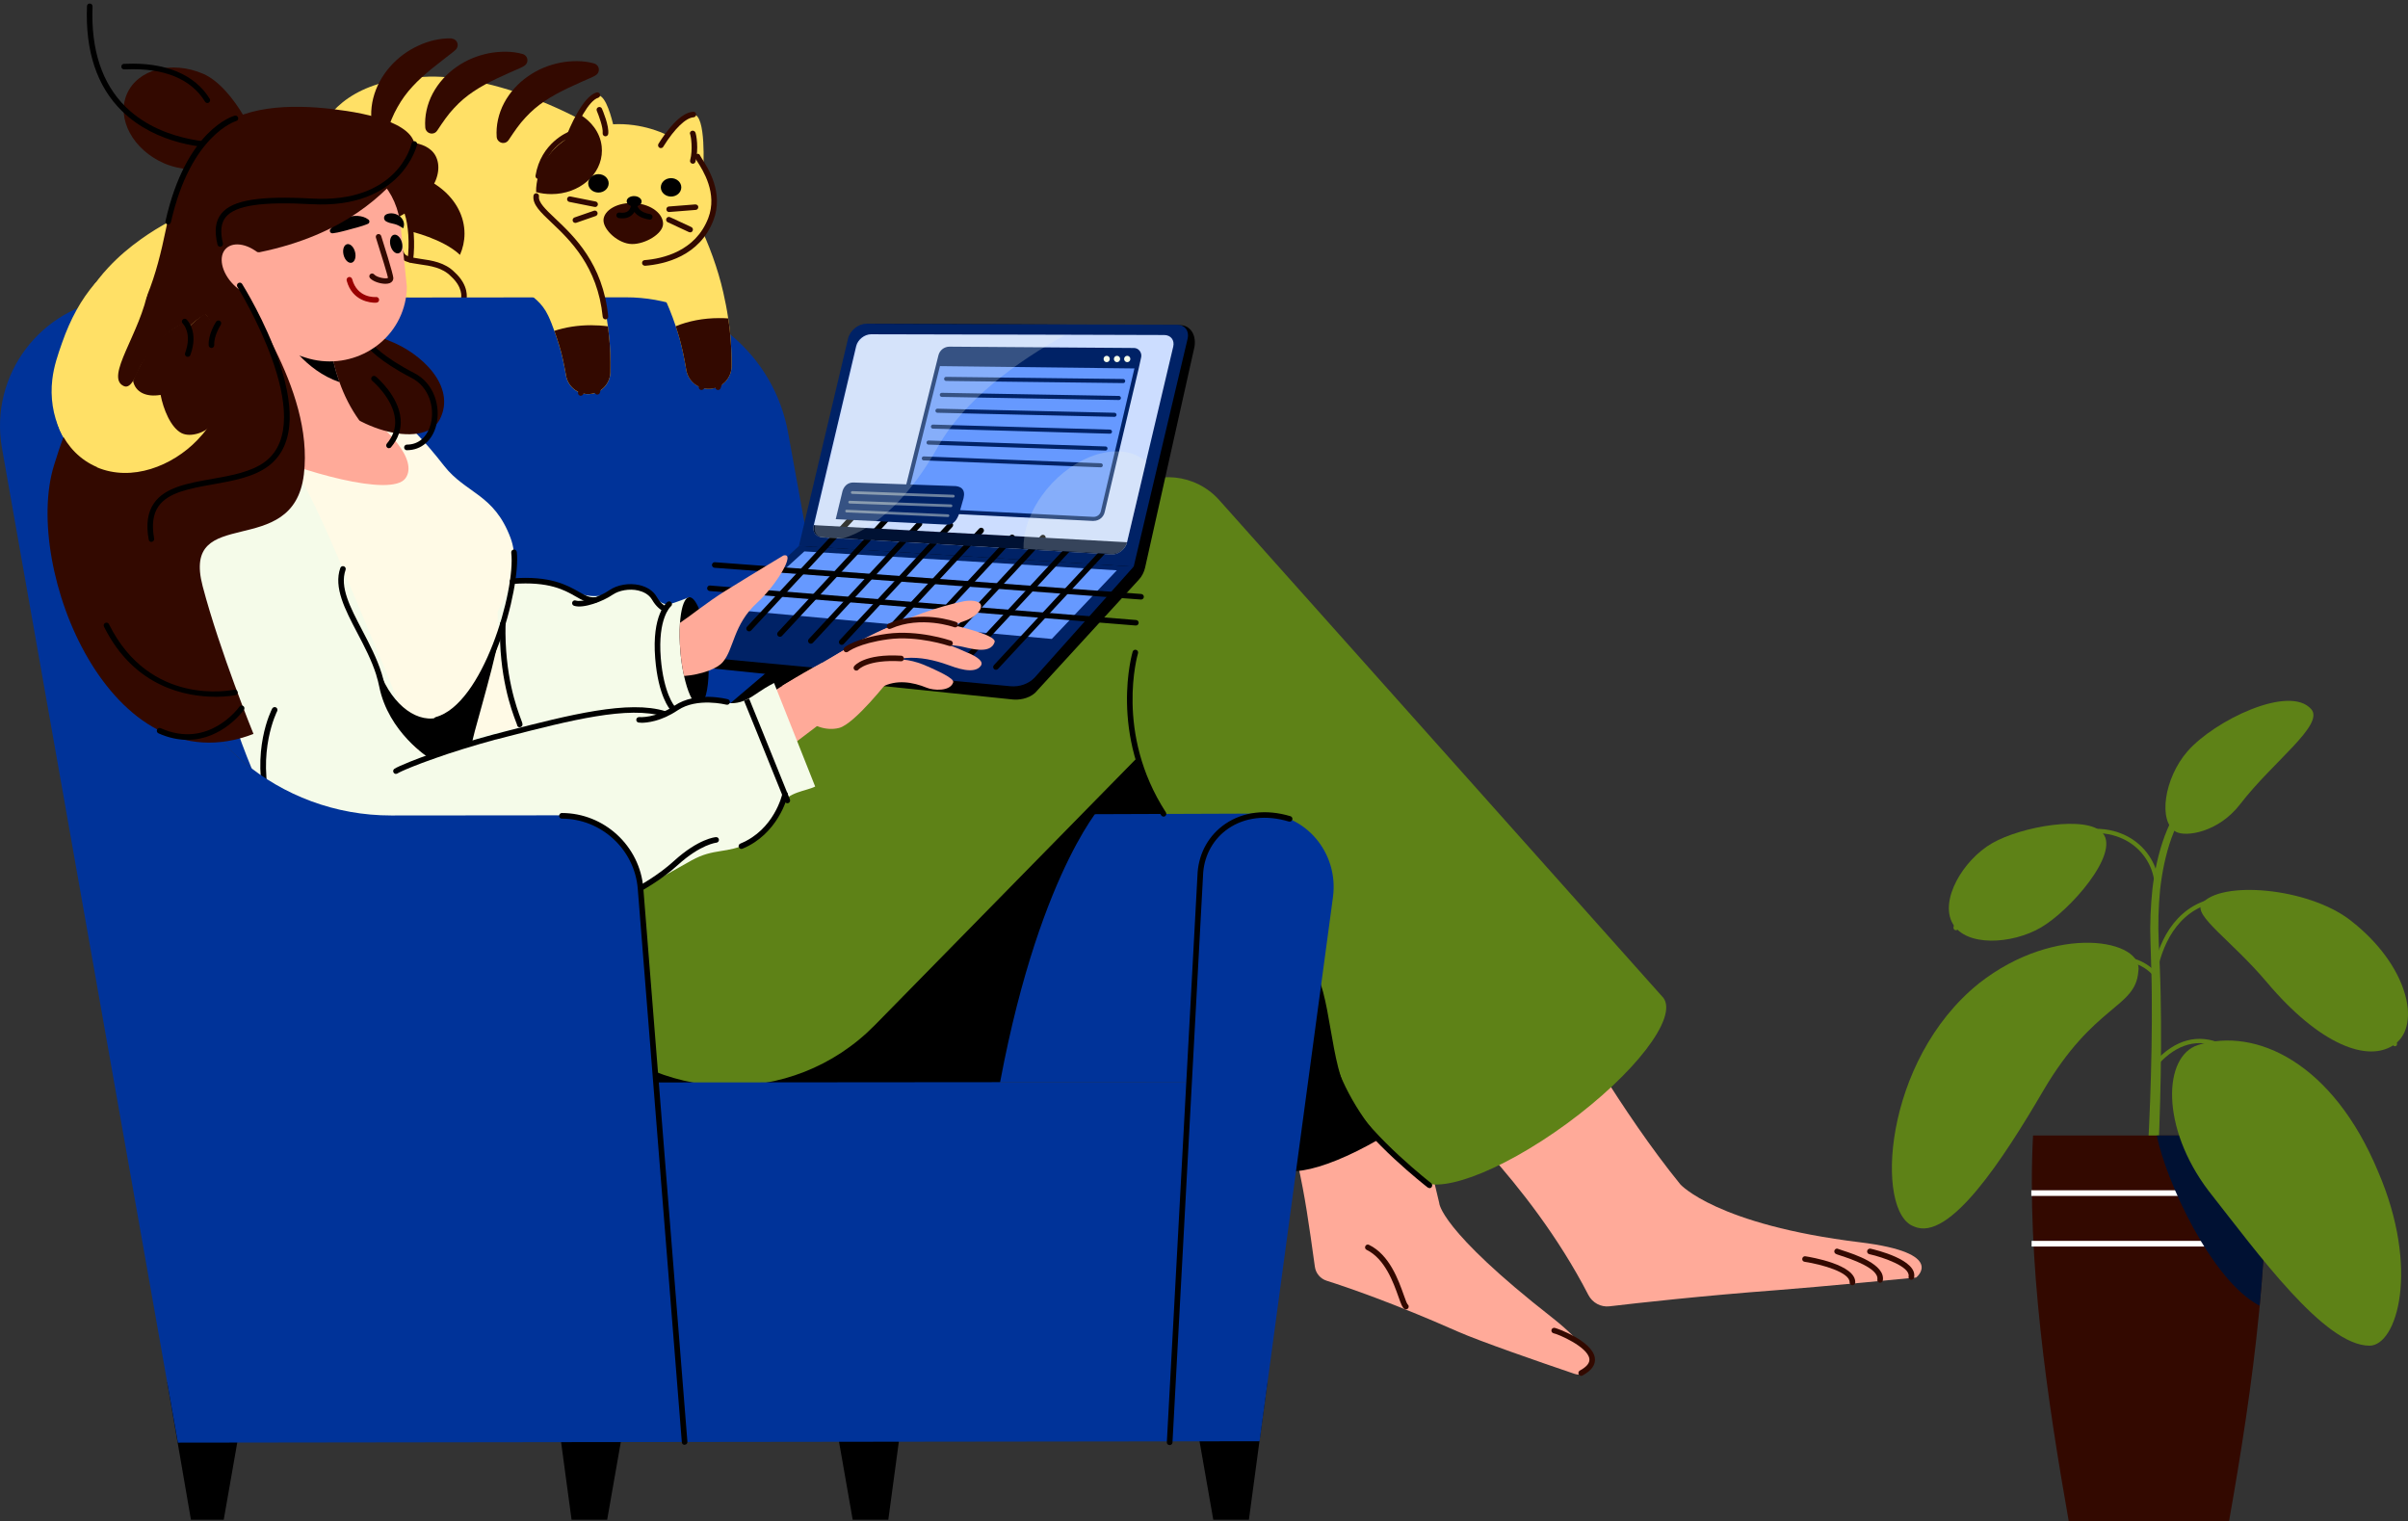 <svg width="535" height="338" viewBox="0 0 535 338" fill="none" xmlns="http://www.w3.org/2000/svg">
<rect x="0" y="0" width="535" height="338" fill="#333333" stroke="none"/>
<path d="M488.359 176.365C488.03 176.736 487.945 176.793 487.759 176.993L487.288 177.508C486.988 177.879 486.673 178.222 486.402 178.622C485.831 179.379 485.302 180.179 484.831 181.008C483.859 182.65 483.102 184.436 482.431 186.236C481.145 189.878 480.374 193.692 479.931 197.549C479.559 201.421 479.431 205.32 479.617 209.206C479.788 213.12 479.974 217.091 480.045 221.034C480.202 228.919 480.145 236.818 479.931 244.703C479.831 248.646 479.688 252.589 479.502 256.531L479.188 262.445L478.988 265.416L478.86 266.916L478.774 267.688L478.717 268.102L478.674 268.331C478.645 268.488 478.588 268.631 478.545 268.773C478.26 269.402 477.517 269.688 476.888 269.388C476.26 269.088 475.974 268.359 476.274 267.731C476.245 267.759 476.231 267.788 476.231 267.816L476.26 267.688L476.303 267.374L476.388 266.674L476.531 265.231L476.76 262.302L477.145 256.431C477.374 252.517 477.56 248.589 477.702 244.661C477.988 236.804 478.145 228.947 478.074 221.091C478.06 217.162 477.902 213.263 477.788 209.306C477.631 205.335 477.817 201.349 478.231 197.378C478.717 193.421 479.56 189.478 480.945 185.707C481.674 183.836 482.474 181.979 483.516 180.25C484.031 179.379 484.588 178.536 485.216 177.722C485.516 177.308 485.859 176.936 486.188 176.536L486.716 175.979C486.873 175.822 487.145 175.536 487.159 175.565C487.388 175.236 487.845 175.151 488.188 175.379C488.53 175.608 488.602 176.065 488.373 176.408L488.359 176.365Z" fill="#5E8217"/>
<path d="M502.045 290.089C502.016 290.503 501.974 290.917 501.931 291.332C500.388 307.274 497.845 323.244 495.231 338H459.633C454.848 310.959 450.262 279.775 451.691 252.263H503.159C503.802 264.391 503.259 277.218 502.045 290.089Z" fill="#330900"/>
<path d="M503.53 264.431H451.305V265.688H503.53V264.431Z" fill="white"/>
<path d="M503.47 275.673H451.373V276.93H503.47V275.673Z" fill="white"/>
<path d="M502.05 290.089C491.322 284.532 481.222 262.348 479.18 252.263H503.164C503.807 264.391 503.264 277.218 502.05 290.089Z" fill="#001133"/>
<path d="M442.59 187.337C436.133 191.065 430.862 200.021 433.847 205.193C436.833 210.364 446.961 209.807 453.403 206.078C459.86 202.35 471.031 189.665 467.188 185.094C463.746 181.008 449.032 183.608 442.59 187.337Z" fill="#5E8217"/>
<path d="M528.354 260.274C537.71 281.959 532.525 298.972 526.44 298.958C516.426 298.943 501.741 278.588 490.728 264.603C479.985 250.475 480.571 234.59 488.385 232.148C501.227 228.134 518.326 236.147 528.354 260.274Z" fill="#5E8217"/>
<path d="M522.229 204.478C534.928 214.306 538.028 227.591 532.099 231.962C526.171 236.333 515.243 231.976 503.644 218.22C495.887 209.021 487.188 203.378 489.174 200.807C493.245 195.55 512.729 197.107 522.243 204.478H522.229Z" fill="#5E8217"/>
<path d="M486.002 166.923C480.774 172.922 479.431 182.608 483.445 184.793C485.645 185.993 492.873 184.95 497.716 178.651C505.001 169.18 516.5 161.009 513.501 157.552C508.644 151.981 491.945 160.095 486.002 166.923Z" fill="#5E8217"/>
<path d="M527.099 297.829C527.099 297.829 527.07 297.829 527.056 297.829C526.799 297.815 526.599 297.586 526.627 297.329C527.384 287.644 510.657 240.318 493.358 232.776C488.401 230.605 483.744 231.848 479.502 236.462C479.33 236.647 479.03 236.662 478.83 236.49C478.645 236.319 478.63 236.019 478.802 235.819C483.344 230.89 488.373 229.576 493.729 231.919C511.785 239.79 528.342 287.316 527.556 297.401C527.542 297.643 527.327 297.829 527.084 297.829H527.099Z" fill="#5E8217"/>
<path d="M532.103 232.431C531.874 232.431 531.674 232.26 531.631 232.031C529.888 219.975 512.561 200.062 496.091 200.062H496.076C485.534 200.062 481.306 207.79 479.62 214.261C479.549 214.518 479.292 214.661 479.049 214.604C478.792 214.532 478.649 214.275 478.706 214.032C480.477 207.233 484.934 199.133 496.076 199.119H496.091C513.004 199.119 530.788 219.546 532.56 231.903C532.602 232.16 532.417 232.403 532.16 232.431C532.131 232.431 532.117 232.431 532.088 232.431H532.103Z" fill="#5E8217"/>
<path d="M434.576 206.663C434.304 206.663 434.076 206.478 434.019 206.192C433.719 204.792 440.961 193.307 456.632 186.251C465.46 182.265 471.302 184.765 473.988 186.608C477.702 189.15 479.859 193.407 479.63 197.735C479.63 197.993 479.387 198.164 479.13 198.178C478.873 198.178 478.673 197.95 478.687 197.678C478.902 193.679 476.887 189.736 473.445 187.379C470.916 185.651 465.417 183.322 457.017 187.108C442.29 193.75 435.361 204.321 434.962 205.921C435.019 205.992 435.047 206.092 435.047 206.192C435.047 206.449 434.833 206.663 434.576 206.663Z" fill="#5E8217"/>
<path d="M482.126 185.249C482.126 185.249 482.069 185.249 482.041 185.249C481.784 185.206 481.612 184.963 481.655 184.706C481.941 183.077 487.869 170.078 505.396 160.664C505.625 160.536 505.911 160.622 506.039 160.85C506.168 161.079 506.082 161.364 505.853 161.493C487.298 171.464 482.626 184.749 482.598 184.877C482.555 185.106 482.355 185.263 482.141 185.263L482.126 185.249Z" fill="#5E8217"/>
<path d="M439.678 218.463C418.322 235.619 416.508 269.459 425.25 272.473C433.107 276.03 445.178 257.303 453.948 242.332C465.248 223.062 474.39 224.019 475.076 215.92C476.49 208.777 456.891 204.963 439.692 218.448L439.678 218.463Z" fill="#5E8217"/>
<path d="M426.136 265.529C426.136 265.529 426.122 265.529 426.108 265.529C425.85 265.515 425.65 265.287 425.665 265.029C425.679 264.715 427.836 233.26 451.063 218.79C463.048 211.319 474.047 210.261 479.09 216.118C479.261 216.318 479.233 216.618 479.033 216.775C478.833 216.947 478.533 216.918 478.376 216.718C473.733 211.319 462.948 212.461 451.563 219.561C428.765 233.789 426.622 264.758 426.608 265.058C426.593 265.315 426.379 265.501 426.136 265.501V265.529Z" fill="#5E8217"/>
<path d="M66.938 65.639L148.125 67.288L149.097 65.54C156.004 59.326 154.207 47.407 147.894 40.599C147.828 40.533 147.762 40.467 147.713 40.401C134.343 26.159 109.996 16.696 95.341 17.026C66.855 17.652 66.954 38.242 66.954 54.677V65.656L66.938 65.639Z" fill="#FFE066"/>
<path d="M132.047 14.11C131.354 13.912 130.778 13.796 130.135 13.714C129.508 13.615 128.882 13.598 128.239 13.582C126.986 13.582 125.717 13.681 124.464 13.928C121.975 14.423 119.502 15.412 117.326 16.945C115.134 18.445 113.254 20.522 112.001 22.879C110.749 25.253 110.172 27.891 110.353 30.429C110.419 31.221 111.111 31.814 111.903 31.765C112.364 31.732 112.76 31.484 112.991 31.122L113.04 31.056C114.293 29.16 115.43 27.495 116.766 26.094C118.068 24.676 119.485 23.473 121.068 22.418C122.651 21.346 124.381 20.44 126.228 19.549C127.151 19.104 128.107 18.676 129.096 18.231L130.596 17.571L131.354 17.242C131.602 17.11 131.882 17.011 132.096 16.879L132.36 16.714C133.036 16.302 133.25 15.428 132.855 14.752C132.657 14.439 132.36 14.209 132.03 14.11H132.047Z" fill="#330900"/>
<path d="M116.178 12.017C115.485 11.819 114.908 11.704 114.265 11.621C113.639 11.522 113.013 11.506 112.37 11.489C111.117 11.489 109.848 11.588 108.595 11.835C106.106 12.33 103.633 13.319 101.457 14.852C99.264 16.352 97.385 18.429 96.132 20.787C94.879 23.16 94.302 25.798 94.484 28.337C94.55 29.128 95.242 29.721 96.033 29.672C96.495 29.639 96.891 29.392 97.121 29.029L97.171 28.963C98.424 27.067 99.561 25.402 100.896 24.001C102.199 22.584 103.616 21.38 105.199 20.325C106.781 19.254 108.512 18.347 110.359 17.457C111.282 17.012 112.238 16.583 113.227 16.138L114.727 15.479L115.485 15.149C115.733 15.017 116.013 14.918 116.227 14.786L116.491 14.621C117.167 14.209 117.381 13.336 116.985 12.66C116.788 12.347 116.491 12.116 116.161 12.017H116.178Z" fill="#330900"/>
<path d="M100.335 8.538C99.626 8.505 99.016 8.538 98.374 8.604C97.747 8.67 97.121 8.786 96.511 8.917C95.275 9.198 94.088 9.61 92.934 10.154C90.626 11.209 88.466 12.758 86.703 14.77C84.939 16.748 83.587 19.187 82.927 21.792C82.268 24.38 82.317 27.1 83.109 29.523C83.356 30.282 84.164 30.694 84.922 30.447C85.367 30.298 85.68 29.968 85.829 29.573L85.862 29.49C86.636 27.347 87.345 25.468 88.318 23.803C89.258 22.122 90.346 20.622 91.648 19.22C92.934 17.819 94.401 16.517 95.983 15.215C96.775 14.572 97.599 13.929 98.456 13.269L99.742 12.264L100.401 11.753C100.616 11.572 100.863 11.407 101.028 11.242L101.258 11.027C101.819 10.467 101.835 9.56 101.275 9C101.011 8.736 100.665 8.588 100.335 8.571V8.538Z" fill="#330900"/>
<path d="M133.567 46.93C135.002 49.469 137.606 51.365 139.387 51.381C141.167 51.365 143.771 49.469 145.206 46.93C146.656 44.408 144.052 41.935 139.387 41.935C134.721 41.935 132.117 44.408 133.567 46.93Z" fill="#FFEAE6"/>
<path d="M137.572 41.935C137.572 42.594 138.545 43.138 139.748 43.138C140.952 43.138 141.924 42.611 141.924 41.935C141.924 41.259 140.952 40.731 139.748 40.731C138.545 40.731 137.572 41.259 137.572 41.935Z" fill="black"/>
<path d="M136.933 45.725C136.669 45.725 136.422 45.56 136.339 45.28C136.241 44.95 136.422 44.604 136.752 44.505C138.961 43.829 139.092 42.346 139.109 42.148C139.109 42.115 139.109 42.099 139.109 42.099C139.125 41.769 139.406 41.522 139.719 41.522C140.049 41.522 140.312 41.802 140.329 42.131C140.329 42.131 140.329 42.164 140.329 42.197C140.329 42.379 140.428 43.813 142.703 44.406C143.032 44.489 143.23 44.835 143.148 45.165C143.065 45.494 142.719 45.692 142.389 45.61C140.988 45.231 140.18 44.604 139.719 43.961C139.257 44.621 138.466 45.297 137.098 45.709C137.032 45.725 136.982 45.742 136.916 45.742L136.933 45.725Z" fill="black"/>
<path d="M146.312 37.962C146.312 39.28 147.203 40.368 148.324 40.368C149.445 40.368 150.335 39.297 150.335 37.962C150.335 36.626 149.445 35.555 148.324 35.555C147.203 35.555 146.312 36.626 146.312 37.962Z" fill="black"/>
<path d="M129.316 37.962C129.316 39.28 130.207 40.368 131.328 40.368C132.449 40.368 133.339 39.297 133.339 37.962C133.339 36.626 132.449 35.555 131.328 35.555C130.207 35.555 129.316 36.626 129.316 37.962Z" fill="black"/>
<path d="M119.092 42.659C119.092 50.671 126.461 57.907 136.434 59.309C147.149 60.809 156.908 55.303 158.457 46.648C160.139 37.252 151.55 29.29 140.819 27.806C139.253 27.592 137.703 27.526 136.203 27.609C134.736 27.691 133.318 27.905 131.95 28.235C129.922 28.746 128.027 29.537 126.362 30.543C122.488 32.9 119.801 36.527 119.191 40.846C119.108 41.456 119.059 42.049 119.075 42.659H119.092Z" fill="#FFE066"/>
<path d="M125.805 31.945L133.684 32.523L137.245 32.786C137.245 32.786 136.882 30.28 136.223 27.61C135.415 24.363 134.179 20.818 132.613 21.214C131.442 21.511 130.074 23.373 128.887 25.467C127.865 27.28 126.942 29.259 126.398 30.544C126.035 31.401 125.821 31.945 125.821 31.945H125.805Z" fill="#FFE066"/>
<path d="M119.092 42.66C120.163 42.974 121.317 43.122 122.521 43.122C128.719 43.122 133.73 38.786 133.73 33.445C133.73 33.132 133.714 32.836 133.681 32.522C133.516 30.956 132.906 29.489 131.966 28.236C131.159 27.148 130.12 26.209 128.884 25.467C127.862 27.28 126.939 29.258 126.395 30.544C122.521 32.901 119.834 36.528 119.224 40.847C119.141 41.457 119.092 42.05 119.108 42.66H119.092Z" fill="#330900"/>
<path d="M145.222 34.567C145.222 34.567 151.107 25.55 154.041 25.434C156.975 25.319 156.25 37.715 156.25 37.715L145.205 34.567H145.222Z" fill="#FFE066"/>
<path d="M119.587 39.743C119.587 39.743 119.521 39.743 119.488 39.743C119.159 39.693 118.928 39.364 118.977 39.034C120.181 31.698 126.198 29.341 126.445 29.242C126.758 29.127 127.121 29.275 127.236 29.605C127.352 29.918 127.203 30.28 126.874 30.396C126.643 30.478 121.269 32.621 120.181 39.232C120.131 39.528 119.868 39.743 119.571 39.743H119.587Z" fill="#330900"/>
<path d="M126.658 31.501L126.048 31.369L125.471 31.138L126.048 31.369L125.471 31.138C126.592 28.204 129.46 21.462 132.526 20.539C132.856 20.44 133.202 20.621 133.301 20.951C133.4 21.28 133.219 21.627 132.889 21.726C130.812 22.335 128.24 27.38 126.658 31.501Z" fill="#330900"/>
<path d="M146.82 32.901C146.688 32.901 146.573 32.868 146.458 32.785C146.194 32.587 146.128 32.208 146.309 31.928C147.958 29.29 151.04 25.021 154.008 24.823C154.337 24.79 154.651 25.054 154.667 25.4C154.684 25.746 154.436 26.043 154.09 26.059C152.359 26.175 149.87 28.582 147.43 32.489C147.43 32.489 147.331 32.637 147.331 32.653C147.216 32.818 147.018 32.901 146.837 32.901H146.82Z" fill="#330900"/>
<path d="M85.629 37.946C87.772 40.172 89.552 43.205 90.475 47.276C90.756 48.529 90.97 49.897 91.069 51.365C91.069 51.365 98.405 53.029 102.196 56.623C102.839 55.156 103.202 53.557 103.202 51.909C103.202 44.194 95.536 37.913 86.091 37.913C85.942 37.913 85.777 37.913 85.645 37.913L85.629 37.946Z" fill="#330900"/>
<path d="M91.17 58.321C91.17 58.321 91.12 58.321 91.087 58.321C90.741 58.271 90.51 57.958 90.56 57.628C91.021 54.232 90.741 49.963 89.9 47.49C88.565 43.583 87.263 40.534 85.186 38.374C79.878 32.819 72.13 32.225 69.888 32.192L69.789 31.566L69.921 30.956C72.295 31.006 80.438 31.632 86.076 37.533C88.301 39.858 89.67 43.039 91.054 47.095C91.945 49.732 92.258 54.232 91.78 57.793C91.73 58.106 91.466 58.321 91.17 58.321ZM69.789 31.566L69.822 30.956L69.789 31.566Z" fill="#330900"/>
<path d="M103.069 66.876C103.069 66.876 102.987 66.876 102.937 66.876C102.608 66.81 102.393 66.481 102.459 66.151C102.476 66.052 102.888 63.827 100.168 61.37C98.289 59.442 95.618 59.062 93.277 58.733C91.019 58.403 88.876 58.106 88.464 56.227C88.398 55.897 88.596 55.568 88.942 55.485C89.272 55.419 89.601 55.617 89.684 55.963C89.898 56.936 91.266 57.183 93.459 57.513C95.882 57.859 98.882 58.288 101.025 60.497C104.273 63.447 103.679 66.316 103.663 66.431C103.597 66.711 103.349 66.909 103.053 66.909L103.069 66.876Z" fill="#330900"/>
<path d="M149.093 43.665C150.35 43.665 151.368 42.75 151.368 41.621C151.368 40.492 150.35 39.577 149.093 39.577C147.837 39.577 146.818 40.492 146.818 41.621C146.818 42.75 147.837 43.665 149.093 43.665Z" fill="black"/>
<path d="M132.958 42.776C134.215 42.776 135.233 41.861 135.233 40.732C135.233 39.603 134.215 38.688 132.958 38.688C131.702 38.688 130.684 39.603 130.684 40.732C130.684 41.861 131.702 42.776 132.958 42.776Z" fill="black"/>
<path d="M319.812 244.005C318.461 244.45 339.429 261.577 352.897 287.689C353.787 289.42 355.666 290.442 357.595 290.211C363.843 289.47 378.366 287.854 394.801 286.618C404 285.925 425.726 283.815 425.726 283.815C425.726 283.815 432.716 278.359 413.231 275.985C381.399 272.095 373.355 263.143 373.355 263.143C360.2 246.988 348.248 225.525 348.248 225.525C348.248 225.525 320.867 243.642 319.829 243.988L319.812 244.005Z" fill="#FFAA99"/>
<path d="M280.792 233.948C288.506 255.79 289.495 262.417 292.133 281.424C292.331 282.875 293.353 284.078 294.738 284.523C299.254 285.958 309.59 289.485 323.833 295.799C328.811 297.991 341.801 302.492 349.862 305.228C352.549 306.135 354.758 303.019 353.027 300.761C351.28 298.469 348.692 295.733 344.884 292.749C319.761 273.099 319.761 267.247 319.761 267.247C317.223 256.846 311.371 230.454 309.722 224.585C309.722 224.585 280.478 233.058 280.792 233.965V233.948Z" fill="#FFAA99"/>
<path d="M200.266 124.063L219.438 107.595C226.098 102.864 234.983 103.77 240.242 109.655L336.892 218.026C337.188 218.223 337.452 218.471 337.666 218.751C337.765 218.883 337.848 219.031 337.914 219.18L338.276 219.592L338.112 219.707C339.612 224.768 330.281 236.373 316.187 246.676C302.636 256.583 289.284 261.924 284.404 259.699L284.273 259.798L284.124 259.567C283.696 259.336 283.349 259.04 283.069 258.677C282.706 258.182 282.525 257.589 282.476 256.913L200.25 124.079L200.266 124.063Z" fill="black"/>
<path d="M250.412 109.027C256.742 104.312 265.644 105.219 270.886 111.104C270.886 111.104 369.398 221.452 369.58 221.699C372.794 226.101 363.184 238.596 348.117 249.625C333.049 260.653 318.23 266.01 315.015 261.625C314.817 261.362 297.03 247.366 294.904 228.063L292.431 218.633C289.332 210.523 283.546 210.193 277.809 203.665L262.907 186.686C258.192 179.911 251.862 171.537 251.862 159.42C251.862 147.304 237.999 143.315 233.367 131.512L230.383 123.929L250.395 109.027H250.412Z" fill="#5E8217"/>
<path d="M269.563 337.619H277.476L281.581 307.106L264.156 306.793L269.563 337.619Z" fill="black"/>
<path d="M134.901 337.619H126.988L122.867 307.106L140.308 306.793L134.901 337.619Z" fill="black"/>
<path d="M189.448 337.619H197.361L201.482 307.106L184.041 306.793L189.448 337.619Z" fill="black"/>
<path d="M49.707 337.619H42.421L37.162 307.106L55.114 306.793L49.707 337.619Z" fill="black"/>
<path d="M25.263 66.349L36.555 138.947C40.857 163.377 62.089 181.181 86.899 181.164H105.939C115.912 181.131 124.22 188.813 124.995 198.754L128.259 240.493L263.434 240.377L278.451 180.752L233.382 180.917C208.506 181.033 187.159 163.196 182.84 138.683L175.125 96.285C172.042 78.794 156.843 66.035 139.073 66.052L28.444 66.151C27.356 66.151 26.301 66.217 25.246 66.332L25.263 66.349Z" fill="#003399"/>
<path d="M244.561 179.172C244.561 179.172 228.95 196.662 220.592 249.759L172.292 256.501L159.5 233.769L234.077 176.237L244.545 179.155L244.561 179.172Z" fill="black"/>
<path d="M87.145 31.747C87.804 31.5 94.777 30.742 96.805 34.681C98.865 38.704 95.635 45.693 84.672 50.045C73.71 54.397 79.051 35.028 79.051 35.028L87.145 31.747Z" fill="#330900"/>
<path d="M93.973 214.298C93.973 214.298 108.71 216.227 135.201 236.008C148.586 245.998 162.928 239.915 174.583 226.381L240.802 149.464L207.816 117.5L93.973 214.298Z" fill="black"/>
<path d="M114.742 210.423L128.177 225.803C145.486 245.601 175.983 246.491 194.396 227.715L265.478 155.265L235.163 120.564L114.759 210.423H114.742Z" fill="#5E8217"/>
<path d="M153.184 144.058L153.712 145.574L177.763 123.534L192.517 71.904L262.346 72.251C263.978 72.251 265.857 73.85 265.396 76.998L254.417 126.089C254.186 127.112 253.708 128.051 252.999 128.809L229.97 153.932C228.371 155.35 226.179 155.515 225.025 155.399L155.509 148.212C154.322 148.097 153.201 147.338 153.168 146.3V144.041L153.184 144.058Z" fill="black"/>
<path d="M177.531 121.291L251.877 125.89L263.861 75.249C264.274 73.518 263.251 72.166 261.537 72.15L192.499 71.919C190.702 71.919 188.84 73.419 188.411 75.232L177.498 121.291H177.531Z" fill="#002266"/>
<path d="M182.674 119.363L186.845 119.61L227.381 122L246.932 123.171C248.201 123.253 249.553 122.363 250.13 121.193C250.163 121.143 250.179 121.094 250.212 121.028C250.278 120.879 250.327 120.715 250.36 120.55L250.393 120.467L253.146 108.829L254.597 102.664L254.63 102.516L260.663 77.014C261.01 75.563 260.119 74.426 258.652 74.426L236.299 74.36L193.521 74.261C192.071 74.261 190.57 75.448 190.224 76.882L180.812 116.643L180.779 116.758C180.449 118.143 181.257 119.264 182.641 119.346L182.674 119.363Z" fill="#CCDDFF"/>
<path d="M154.566 145.854L224.461 152.448C226.522 152.646 228.566 151.92 229.885 150.519L251.875 125.875L177.529 121.275L153.61 143.563C152.736 144.387 153.297 145.706 154.566 145.838V145.854Z" fill="#002266"/>
<path d="M233.679 141.949L248.136 126.701L178.703 122.497L164.295 135.602L233.679 141.949Z" fill="#6699FF"/>
<path d="M221.283 148.806C221.135 148.806 220.986 148.757 220.854 148.641C220.607 148.411 220.591 148.015 220.821 147.768L244.972 121.755C245.202 121.508 245.598 121.491 245.845 121.722C246.092 121.953 246.109 122.348 245.878 122.596L221.728 148.608C221.613 148.74 221.448 148.806 221.283 148.806Z" fill="black"/>
<path d="M214.408 147.272C214.26 147.272 214.111 147.223 213.979 147.107C213.732 146.876 213.716 146.481 213.946 146.234L238.097 120.221C238.327 119.973 238.723 119.957 238.97 120.188C239.217 120.418 239.234 120.814 239.003 121.061L214.853 147.074C214.738 147.206 214.573 147.272 214.408 147.272Z" fill="black"/>
<path d="M207.568 146.054C207.42 146.054 207.271 146.005 207.14 145.889C206.892 145.659 206.876 145.263 207.107 145.016L231.257 119.003C231.488 118.756 231.883 118.739 232.13 118.97C232.378 119.201 232.394 119.596 232.163 119.844L208.013 145.856C207.898 145.988 207.733 146.054 207.568 146.054Z" fill="black"/>
<path d="M200.726 146.005C200.578 146.005 200.43 145.956 200.298 145.841C200.051 145.61 200.034 145.214 200.265 144.967L224.415 118.954C224.646 118.707 225.041 118.69 225.289 118.921C225.536 119.152 225.552 119.548 225.322 119.795L201.171 145.808C201.056 145.94 200.891 146.005 200.726 146.005Z" fill="black"/>
<path d="M193.853 144.487C193.705 144.487 193.557 144.437 193.425 144.322C193.177 144.091 193.161 143.696 193.392 143.448L217.542 117.435C217.773 117.188 218.168 117.172 218.416 117.403C218.663 117.633 218.679 118.029 218.449 118.276L194.298 144.289C194.183 144.421 194.018 144.487 193.853 144.487Z" fill="black"/>
<path d="M187.01 143.267C186.861 143.267 186.713 143.218 186.581 143.102C186.334 142.872 186.317 142.476 186.548 142.229L210.698 116.216C210.929 115.968 211.325 115.952 211.572 116.183C211.819 116.414 211.836 116.809 211.605 117.056L187.455 143.069C187.339 143.201 187.174 143.267 187.01 143.267Z" fill="black"/>
<path d="M180.154 143.004C180.006 143.004 179.857 142.955 179.726 142.84C179.478 142.609 179.462 142.213 179.693 141.966L203.843 115.953C204.073 115.706 204.469 115.689 204.716 115.92C204.964 116.151 204.98 116.547 204.749 116.794L180.599 142.807C180.484 142.939 180.319 143.004 180.154 143.004Z" fill="black"/>
<path d="M173.295 141.472C173.146 141.472 172.998 141.423 172.866 141.307C172.619 141.077 172.602 140.681 172.833 140.434L196.983 114.421C197.214 114.174 197.61 114.157 197.857 114.388C198.104 114.619 198.121 115.014 197.89 115.262L173.74 141.274C173.624 141.406 173.46 141.472 173.295 141.472Z" fill="black"/>
<path d="M166.437 140.267C166.289 140.267 166.141 140.218 166.009 140.102C165.761 139.872 165.745 139.476 165.976 139.229L190.126 113.216C190.357 112.968 190.752 112.952 191 113.183C191.247 113.414 191.263 113.809 191.032 114.056L166.882 140.069C166.767 140.201 166.602 140.267 166.437 140.267Z" fill="black"/>
<path d="M253.526 133.195C253.526 133.195 253.493 133.195 253.477 133.195L158.755 126.14C158.409 126.107 158.162 125.81 158.179 125.48C158.211 125.134 158.508 124.87 158.838 124.903L253.559 131.959C253.905 131.992 254.152 132.288 254.136 132.618C254.119 132.948 253.839 133.195 253.526 133.195Z" fill="black"/>
<path d="M252.373 138.964C252.373 138.964 252.341 138.964 252.324 138.964L157.669 131.299C157.323 131.266 157.075 130.969 157.108 130.64C157.141 130.293 157.438 130.046 157.768 130.079L252.423 137.745C252.769 137.777 253.016 138.074 252.983 138.404C252.95 138.734 252.687 138.964 252.373 138.964Z" fill="black"/>
<path d="M182.675 119.364L186.846 119.611L227.382 122.001L246.932 123.172C248.202 123.254 249.554 122.364 250.131 121.193C250.163 121.144 250.18 121.095 250.213 121.029C250.295 120.847 250.361 120.666 250.411 120.468H250.378L227.596 119.215L180.796 116.66L180.763 116.776C180.433 118.16 181.241 119.281 182.626 119.364H182.675Z" fill="#001133"/>
<path d="M201.898 113.197L242.879 115.274C243.901 115.34 244.825 114.631 245.039 113.609L252.556 81.876L253.133 79.255C253.281 78.497 252.721 77.788 251.979 77.771L210.998 77.475C210.025 77.475 209.185 78.134 208.954 79.074L208.393 81.332L200.827 111.68C200.646 112.422 201.173 113.147 201.915 113.18L201.898 113.197Z" fill="#6699FF"/>
<path d="M242.995 115.735C242.995 115.735 242.896 115.735 242.846 115.735L201.865 113.658C201.387 113.625 200.942 113.378 200.646 112.982C200.349 112.587 200.25 112.076 200.365 111.581L208.492 78.958C208.772 77.804 209.778 77.013 210.965 77.013L251.946 77.309C252.44 77.309 252.902 77.54 253.199 77.936C253.512 78.332 253.644 78.843 253.545 79.337L252.968 81.958L245.451 113.708C245.204 114.895 244.182 115.719 242.978 115.719L242.995 115.735ZM201.915 112.752L242.896 114.829C243.737 114.862 244.429 114.334 244.594 113.526L252.671 79.172C252.721 78.941 252.671 78.711 252.506 78.513C252.358 78.332 252.16 78.233 251.946 78.233L210.965 77.936C210.207 77.936 209.547 78.447 209.366 79.189L201.239 111.812C201.19 112.026 201.239 112.273 201.371 112.455C201.503 112.636 201.701 112.735 201.915 112.752Z" fill="#002266"/>
<path d="M208.377 81.332L252.539 81.859L253.116 79.238C253.265 78.48 252.704 77.771 251.962 77.755L210.982 77.458C210.009 77.458 209.168 78.117 208.937 79.057L208.377 81.315V81.332Z" fill="#002266"/>
<path d="M244.573 103.819C244.573 103.819 244.573 103.819 244.557 103.819L205.224 102.286C204.977 102.286 204.779 102.071 204.796 101.824C204.796 101.577 205.01 101.396 205.241 101.396C205.241 101.396 205.241 101.396 205.257 101.396L244.59 102.929C244.837 102.929 245.035 103.143 245.019 103.39C245.019 103.637 244.804 103.819 244.573 103.819Z" fill="#002266"/>
<path d="M245.614 100.094L206.281 98.775C206.034 98.775 205.836 98.561 205.853 98.313C205.853 98.066 206.067 97.868 206.298 97.868L245.63 99.187C245.877 99.187 246.075 99.401 246.059 99.648C246.059 99.896 245.844 100.094 245.614 100.094Z" fill="#002266"/>
<path d="M246.62 96.351L207.271 95.23C207.024 95.23 206.826 95.016 206.826 94.768C206.826 94.521 207.04 94.323 207.271 94.323L246.62 95.444C246.868 95.444 247.065 95.659 247.065 95.906C247.065 96.153 246.851 96.351 246.62 96.351Z" fill="#002266"/>
<path d="M247.62 92.607L208.271 91.701C208.024 91.701 207.826 91.486 207.826 91.239C207.826 90.992 208.04 90.794 208.271 90.794L247.62 91.701C247.868 91.701 248.065 91.915 248.065 92.162C248.065 92.409 247.851 92.607 247.62 92.607Z" fill="#002266"/>
<path d="M248.593 88.867L209.244 88.174C208.997 88.174 208.799 87.96 208.799 87.713C208.799 87.465 208.997 87.268 209.244 87.268L248.593 87.96C248.84 87.96 249.038 88.174 249.038 88.421C249.038 88.669 248.84 88.867 248.593 88.867Z" fill="#002266"/>
<path d="M249.55 85.108L210.201 84.63C209.954 84.63 209.756 84.416 209.756 84.169C209.756 83.921 209.954 83.724 210.201 83.724L249.55 84.202C249.797 84.202 249.995 84.416 249.995 84.663C249.995 84.91 249.797 85.108 249.55 85.108Z" fill="#002266"/>
<path d="M185.678 115.338L210.454 116.558C211.839 116.624 212.614 115.503 213.092 114.135L214.081 110.656C214.542 108.744 213.537 107.92 211.707 107.969L189.7 107.195C188.315 107.129 187.326 108.068 187.062 109.618L185.678 115.338Z" fill="#002266"/>
<path d="M249.75 79.751C249.75 80.147 250.063 80.46 250.442 80.46C250.822 80.46 251.135 80.147 251.135 79.751C251.135 79.355 250.822 79.042 250.442 79.042C250.063 79.042 249.75 79.355 249.75 79.751Z" fill="#F5FBE9"/>
<path d="M247.479 79.751C247.479 80.147 247.792 80.46 248.171 80.46C248.55 80.46 248.863 80.147 248.863 79.751C248.863 79.355 248.55 79.042 248.171 79.042C247.792 79.042 247.479 79.355 247.479 79.751Z" fill="#F5FBE9"/>
<path d="M245.188 79.751C245.188 80.147 245.501 80.46 245.88 80.46C246.259 80.46 246.572 80.147 246.572 79.751C246.572 79.355 246.259 79.042 245.88 79.042C245.501 79.042 245.188 79.355 245.188 79.751Z" fill="#F5FBE9"/>
<g opacity="0.44">
<path d="M211.792 110.529L189.34 109.721C189.175 109.721 189.043 109.573 189.043 109.408C189.043 109.243 189.175 109.128 189.356 109.111L211.808 109.919C211.973 109.919 212.105 110.067 212.105 110.232C212.105 110.397 211.973 110.529 211.808 110.529H211.792Z" fill="#F5FBE9"/>
<path d="M211.277 112.67L188.775 111.862C188.61 111.862 188.479 111.714 188.479 111.549C188.479 111.384 188.627 111.252 188.792 111.252L211.293 112.06C211.458 112.06 211.59 112.208 211.59 112.373C211.59 112.538 211.458 112.67 211.293 112.67H211.277Z" fill="#F5FBE9"/>
<path d="M210.604 114.862L188.086 113.84C187.921 113.84 187.79 113.692 187.806 113.527C187.806 113.362 187.921 113.23 188.119 113.247L210.637 114.269C210.802 114.269 210.934 114.417 210.918 114.582C210.918 114.747 210.769 114.862 210.621 114.862H210.604Z" fill="#F5FBE9"/>
</g>
<path opacity="0.22" d="M190.504 76.982L181.058 116.859C180.728 118.244 181.536 119.365 182.921 119.447L187.091 119.694C194.921 117.304 202.274 110.15 208.422 99.204C214.275 88.769 225.979 80.345 236.578 74.46L193.801 74.361C192.333 74.361 190.85 75.548 190.504 76.999V76.982Z" fill="#F5FBE9"/>
<path opacity="0.22" d="M227.446 121.902L246.981 123.056C248.201 123.138 249.503 122.33 250.129 121.209C250.162 121.16 250.179 121.111 250.212 121.045C250.294 120.863 250.36 120.682 250.41 120.484C250.41 120.451 250.41 120.451 250.41 120.418L253.179 108.714L254.63 102.549L254.597 102.516C254.102 102.071 253.509 101.692 252.882 101.362C246.734 98.213 237.123 102.153 231.436 110.165C229.309 113.148 228.04 116.297 227.578 119.215C227.446 120.121 227.381 121.028 227.397 121.869L227.446 121.902Z" fill="#F5FBE9"/>
<path d="M258.505 181.412C258.307 181.412 258.11 181.313 257.994 181.132C246.241 163.015 251.598 144.948 251.648 144.783C251.746 144.453 252.093 144.272 252.422 144.371C252.752 144.47 252.933 144.816 252.834 145.145C252.785 145.327 247.609 162.85 259.033 180.472C259.214 180.752 259.132 181.148 258.851 181.329C258.752 181.395 258.637 181.428 258.522 181.428L258.505 181.412Z" fill="black"/>
<path d="M173.852 152.33L178.484 158.957C180.198 161.331 183.643 162.452 186.462 161.71C189.908 160.803 197.507 151.061 197.507 151.061L191.737 141.994L173.852 152.314V152.33Z" fill="#FFAA99"/>
<path d="M206.11 148.063C200.176 145.326 194.587 146.233 189.18 149.662C188.241 150.255 187.334 150.898 186.444 151.541C185.999 151.871 185.57 152.201 185.141 152.547C184.696 152.893 184.301 153.223 183.823 153.635L183.773 153.668C182.323 154.953 182.191 157.162 183.46 158.613C185.29 160.69 187.598 159.602 189.362 158.069C191.538 156.157 193.285 154.047 195.906 152.646C199.121 150.931 202.698 151.475 205.962 152.81C207.363 153.387 211.105 153.668 211.781 151.591C212.077 150.667 208.055 148.953 206.11 148.046V148.063Z" fill="#FFAA99"/>
<path d="M215.183 145.11C212.15 143.692 209.562 142.752 206.66 141.978C203.627 141.17 200.726 140.593 197.61 141.384C194.066 142.291 190.637 143.989 187.357 145.588C184.637 146.923 181.983 148.275 179.312 149.742C177.614 150.665 176.988 152.792 177.927 154.49C178.851 156.187 180.977 156.814 182.675 155.874C182.757 155.825 182.823 155.792 182.906 155.742H182.939C185.346 154.16 187.851 152.61 190.34 151.143C193.555 149.28 197.429 146.494 201.237 146.181C204.418 145.934 207.616 146.643 210.6 147.714C212.216 148.291 216.452 149.956 217.903 147.929C218.645 146.907 217.029 145.934 215.199 145.077L215.183 145.11Z" fill="#FFAA99"/>
<path d="M209.425 138.37C206.458 137.892 203.474 137.859 200.425 138.452C198.43 138.848 196.518 139.688 194.688 140.546C193.237 141.221 191.836 141.963 190.451 142.722C187.698 144.255 185.077 145.837 182.423 147.601C180.808 148.673 180.379 150.849 181.434 152.464C182.506 154.08 184.682 154.508 186.297 153.453C186.38 153.404 186.446 153.354 186.511 153.305L186.544 153.272C188.819 151.491 191.259 149.728 193.699 148.129C196.996 145.953 200.721 143.612 204.793 143.249C207.579 143.002 210.398 143.117 213.167 143.546C214.832 143.793 220.041 145.705 220.981 142.623C221.41 141.221 214.156 139.491 213.283 139.243C211.997 138.897 210.711 138.6 209.425 138.403V138.37Z" fill="#FFAA99"/>
<path d="M214.307 133.539C211.191 134.182 208.109 135.089 205.125 136.144C202.141 137.215 199.224 138.435 196.372 139.82C193.52 141.204 190.75 142.705 188.03 144.287C186.662 145.078 185.327 145.903 183.992 146.727C182.64 147.568 181.354 148.408 179.986 149.348C178.403 150.452 177.991 152.628 179.096 154.227C180.2 155.826 182.376 156.222 183.975 155.118C184.041 155.068 184.107 155.035 184.157 154.986H184.189C185.294 154.079 186.53 153.156 187.734 152.282C188.954 151.392 190.173 150.535 191.426 149.694C193.915 148.013 196.454 146.397 199.059 144.913C201.663 143.446 204.301 142.029 207.021 140.776C209.741 139.523 214.521 137.875 214.521 137.875C216.532 137.149 218.263 135.501 217.934 134.396C217.62 133.358 215.379 133.341 214.324 133.556L214.307 133.539Z" fill="#FFAA99"/>
<path d="M183.066 160.147C182.72 160.477 172.318 167.944 169.071 171.522L160.977 161.087C160.977 161.087 172.021 152.811 182.588 147.289L183.066 160.131V160.147Z" fill="#FFAA99"/>
<path d="M77.734 171.751L155.92 159.239L153.085 132.682C153.085 132.682 149.871 134.001 148.667 134.215C146.195 134.66 144.744 130.803 141.233 130.44C137.59 130.061 135.578 131.891 134.194 132.204C130.287 133.078 127.089 131.199 124.83 130.44C119.291 128.577 106.137 129.303 91.861 129.089C79.036 128.891 66.211 128.693 53.386 128.495C52.759 128.495 43.709 125.61 43.594 125.182L50.765 156.338C55.018 167.185 66.244 173.614 77.734 171.767V171.751Z" fill="#F5FBE9"/>
<path d="M151.174 144.915C151.355 146.811 151.619 148.591 151.982 150.174C152.064 150.586 152.163 150.998 152.278 151.394C153.119 154.625 154.257 156.702 155.328 156.603C156.581 156.488 157.389 153.356 157.455 149.004C157.455 148.657 157.455 148.295 157.455 147.932C157.455 146.795 157.372 145.608 157.257 144.371C156.944 140.926 156.284 137.86 155.493 135.733C155.443 135.585 155.378 135.453 155.328 135.321C154.636 133.623 153.861 132.618 153.119 132.684C152.147 132.766 151.454 134.645 151.157 137.481C151.124 137.777 151.108 138.074 151.075 138.404C150.943 140.3 150.96 142.542 151.19 144.932L151.174 144.915Z" fill="black"/>
<path d="M43.774 109.193C46.082 94.67 55.33 85.093 71.831 86.082C83.008 86.758 89.882 92.263 98.668 103.49C103.498 109.671 109.779 109.688 113.438 119.529C116.323 127.277 110.537 135.569 110.554 135.981C110.702 143.399 110.306 144.405 114.164 157.395C115.796 162.9 125.687 178.808 125.687 178.808C131.176 202.513 146.342 219.179 128.06 232.746C120.164 238.598 98.124 244.236 89.981 234.296C78.343 216.509 60.539 186.902 51.423 157.18C46.428 142.113 41.994 120.32 43.774 109.193Z" fill="#FFFAE6"/>
<path d="M111.496 214.891C111.496 214.891 143.822 196.643 153.631 191.153C158.658 188.351 161.543 189.719 166.241 187.296C171.747 184.46 171.747 183.01 173.627 178.856C174.945 175.938 179.198 175.74 181.111 174.734L171.978 151.738C168.78 153.387 167.873 154.442 165.879 155.414C162.038 157.294 159.697 155.266 155.922 155.596C107.935 159.898 64.613 174.636 64.613 174.636L78.691 203.698C85.631 214.677 99.297 219.326 111.496 214.875V214.891Z" fill="#F5FBE9"/>
<path d="M50.763 156.321C60.539 188.482 79.743 214.479 90.772 212.121C101.8 209.764 98.684 179.218 84.524 146.199C72.045 117.12 63.605 92.08 52.577 94.437C41.548 96.794 38.96 117.499 50.763 156.321Z" fill="#F5FBE9"/>
<path d="M55.579 87.019C53.601 91.371 47.535 95.921 56.914 100.207C66.294 104.493 86.966 110.642 90.098 106.241C92.867 102.35 86.587 94.982 77.8 89.591C70.25 84.959 57.557 82.668 55.579 87.019Z" fill="#FFAA99"/>
<path d="M83.799 67.503C83.799 67.503 79.447 72.993 86.535 75.729C93.624 78.466 101.404 85.785 97.745 93.104C94.085 100.423 76.661 94.719 71.996 86.477C67.331 78.235 69.16 65.888 69.16 65.888L83.799 67.487V67.503Z" fill="#330900"/>
<path d="M90.412 100.028C90.066 100.028 89.786 99.748 89.786 99.402C89.786 99.055 90.066 98.775 90.412 98.775C93.033 98.775 95.011 97.011 95.737 94.044C96.577 90.566 95.374 86 91.467 83.972C84.115 80.18 81.824 77.279 81.725 77.147C81.51 76.884 81.56 76.488 81.84 76.29C82.104 76.076 82.499 76.125 82.714 76.406C82.73 76.439 84.972 79.241 92.044 82.884C96.528 85.192 97.913 90.401 96.957 94.341C96.116 97.836 93.61 100.012 90.429 100.012L90.412 100.028Z" fill="black"/>
<path d="M86.421 99.583C86.273 99.583 86.141 99.534 86.026 99.435C85.762 99.221 85.729 98.825 85.943 98.561C87.328 96.913 87.954 95.1 87.773 93.154C87.361 88.539 82.745 84.632 82.696 84.599C82.432 84.384 82.399 83.989 82.613 83.725C82.828 83.461 83.223 83.428 83.487 83.643C83.701 83.808 88.564 87.929 89.009 93.039C89.207 95.33 88.498 97.457 86.883 99.353C86.767 99.501 86.586 99.567 86.405 99.567L86.421 99.583Z" fill="black"/>
<path d="M57.606 98.74L79.876 93.465C77.898 90.728 76.464 87.827 75.425 84.909C74.915 83.475 74.486 82.025 74.156 80.607C73.958 79.717 73.777 78.843 73.645 77.969C73.233 75.48 73.035 73.057 73.002 70.815C72.854 63.248 74.371 57.578 74.387 57.462L51.902 50.077C51.754 51.231 48.424 78.464 57.606 98.773V98.74Z" fill="#FFAA99"/>
<path d="M63.293 74.756C63.441 75.02 67.596 82.223 75.426 84.894C74.915 83.46 74.486 82.009 74.156 80.591C73.959 79.701 73.777 78.828 73.645 77.954C66.821 76.388 63.458 74.838 63.293 74.772V74.756Z" fill="black"/>
<path d="M58.744 76.488L67.86 79.439C77.322 82.505 87.642 77.032 89.949 67.339C90.23 66.153 90.394 64.949 90.394 63.713L88.911 49.322C87.411 40.42 81.18 36.233 75.344 36.744L55.678 38.442L58.727 76.472L58.744 76.488Z" fill="#FFAA99"/>
<path d="M36.531 36.315C43.521 39.331 55.274 37.221 57.219 33.974C58.126 32.457 52.126 19.418 45.153 16.401C38.163 13.384 30.58 15.379 28.19 20.885C25.816 26.391 29.542 33.298 36.531 36.315Z" fill="#330900"/>
<path d="M49.442 32.919C45.864 32.919 34.853 32.26 27.105 24.677C21.549 19.237 18.928 11.39 19.324 1.384C19.324 1.038 19.604 0.758 19.967 0.791C20.313 0.791 20.577 1.087 20.56 1.434C20.181 11.077 22.671 18.594 27.962 23.787C36.732 32.392 50.365 31.667 50.513 31.65C50.843 31.617 51.14 31.881 51.172 32.227C51.189 32.573 50.925 32.853 50.596 32.886C50.513 32.886 50.101 32.919 49.442 32.919Z" fill="black"/>
<path d="M46.08 22.88C45.866 22.88 45.668 22.781 45.553 22.583C42.453 17.523 36.42 15.05 28.029 15.412C27.782 15.412 27.617 15.429 27.535 15.412C27.189 15.396 26.925 15.099 26.958 14.753C26.974 14.407 27.288 14.143 27.601 14.176C27.601 14.176 27.782 14.176 27.963 14.176C36.667 13.797 43.294 16.55 46.591 21.94C46.773 22.237 46.674 22.616 46.393 22.798C46.294 22.864 46.179 22.897 46.064 22.897L46.08 22.88Z" fill="black"/>
<path d="M96.986 160.527C96.722 160.527 96.459 160.345 96.393 160.065C96.31 159.735 96.492 159.389 96.821 159.307C107.289 156.439 114.575 131.2 113.586 122.777C113.553 122.431 113.784 122.134 114.13 122.084C114.46 122.035 114.773 122.282 114.823 122.628C115.729 130.475 108.921 157.279 97.151 160.494C97.102 160.494 97.036 160.51 96.986 160.51V160.527Z" fill="black"/>
<path d="M115.467 161.581C115.12 161.581 114.857 161.301 114.857 160.955C114.84 160.905 114.741 160.641 114.593 160.262C113.653 157.773 110.818 150.207 111.082 138.618C111.082 138.272 111.362 138.024 111.708 138.008C112.054 138.008 112.318 138.305 112.318 138.634C112.054 149.976 114.84 157.377 115.747 159.801C116.011 160.493 116.093 160.724 116.093 160.938C116.093 161.284 115.813 161.564 115.483 161.564L115.467 161.581Z" fill="black"/>
<path d="M142.487 160.558C142.158 160.558 141.96 160.542 141.91 160.525C141.564 160.493 141.333 160.179 141.366 159.85C141.399 159.503 141.729 159.289 142.042 159.306C142.075 159.306 145.554 159.652 149.889 156.75C154.67 153.536 161.428 155.267 161.709 155.349C162.038 155.432 162.236 155.778 162.154 156.108C162.071 156.437 161.725 156.635 161.395 156.553C161.329 156.553 154.884 154.888 150.581 157.789C146.856 160.295 143.707 160.575 142.471 160.575L142.487 160.558Z" fill="black"/>
<path d="M87.971 171.932C87.773 171.932 87.576 171.833 87.46 171.652C87.262 171.372 87.345 170.993 87.625 170.795C88.037 170.515 89.389 169.905 91.153 169.196C92.373 168.701 93.922 168.124 95.719 167.481C100.038 165.948 104.934 164.432 109.846 163.113H109.879L112.336 162.47C126.43 158.843 139.75 155.431 147.893 158.019C148.223 158.118 148.404 158.464 148.289 158.794C148.19 159.124 147.844 159.305 147.514 159.19C139.7 156.7 126.562 160.08 112.649 163.657L110.242 164.283C110.242 164.283 110.11 164.316 110.044 164.316C105.28 165.619 100.434 167.102 96.148 168.635C94.367 169.262 92.851 169.855 91.631 170.333C89.455 171.207 88.515 171.685 88.334 171.817C88.235 171.883 88.103 171.916 87.988 171.916L87.971 171.932Z" fill="black"/>
<path d="M164.723 188.597C164.475 188.597 164.244 188.449 164.146 188.218C164.014 187.905 164.162 187.542 164.492 187.41C172.009 184.344 173.789 176.514 173.789 176.431C173.822 176.102 174.102 175.854 174.432 175.854C174.762 175.854 175.025 176.118 175.025 176.448C175.025 177.223 172.701 185.383 164.953 188.548C164.871 188.581 164.805 188.597 164.723 188.597Z" fill="black"/>
<path d="M123.381 206.502C123.133 206.502 122.902 206.353 122.804 206.106C122.672 205.793 122.837 205.43 123.15 205.298L124.98 204.573C133.041 201.359 143.08 197.336 149.723 191.286C155.196 186.308 158.922 185.978 159.07 185.978C159.416 185.945 159.713 186.209 159.729 186.555C159.746 186.902 159.498 187.182 159.152 187.215C159.152 187.215 155.658 187.561 150.547 192.21C143.739 198.408 133.585 202.463 125.425 205.727L123.595 206.452C123.595 206.452 123.446 206.502 123.364 206.502H123.381Z" fill="black"/>
<path d="M95.933 168.669C95.818 168.669 95.702 168.636 95.603 168.57C95.224 168.34 86.289 162.718 84.245 152.481C84.081 151.69 83.883 150.866 83.619 150.058C83.619 150.058 83.619 150.025 83.619 150.009C82.597 146.728 80.948 143.596 79.366 140.579C76.646 135.387 74.091 130.491 75.607 126.188C75.723 125.859 76.069 125.694 76.399 125.809C76.728 125.925 76.893 126.271 76.778 126.6C75.442 130.392 77.767 134.843 80.47 140.002C82.069 143.069 83.734 146.234 84.789 149.597C84.789 149.613 84.789 149.63 84.806 149.646C85.07 150.52 85.3 151.377 85.465 152.234C87.41 161.944 96.164 167.466 96.263 167.515C96.559 167.697 96.642 168.076 96.46 168.373C96.345 168.554 96.147 168.669 95.933 168.669Z" fill="black"/>
<path d="M59.733 179.848C59.47 179.848 59.222 179.667 59.14 179.403C55.629 166.907 60.277 157.791 60.475 157.412C60.64 157.116 61.003 157 61.316 157.149C61.613 157.313 61.728 157.676 61.58 157.989C61.53 158.072 56.964 167.072 60.327 179.073C60.426 179.403 60.228 179.749 59.898 179.831C59.849 179.831 59.783 179.848 59.733 179.848Z" fill="black"/>
<path d="M190.259 148.986C190.127 148.986 189.995 148.937 189.88 148.854C189.616 148.64 189.566 148.261 189.781 147.997C189.863 147.882 192.023 145.178 200.248 145.673C200.595 145.689 200.842 145.986 200.825 146.332C200.809 146.678 200.529 146.942 200.166 146.909C192.731 146.48 190.753 148.739 190.737 148.755C190.621 148.904 190.44 148.986 190.259 148.986Z" fill="#330900"/>
<path d="M188.035 144.915C187.853 144.915 187.672 144.833 187.557 144.684C187.342 144.421 187.375 144.041 187.639 143.811C187.738 143.728 190.194 141.75 197.118 140.794C204.008 139.871 210.981 142.228 211.278 142.327C211.608 142.442 211.773 142.789 211.657 143.118C211.542 143.448 211.196 143.613 210.866 143.497C210.8 143.481 203.877 141.124 197.283 142.03C190.771 142.921 188.447 144.75 188.43 144.767C188.315 144.866 188.183 144.899 188.035 144.899V144.915Z" fill="#330900"/>
<path d="M197.641 139.739C197.41 139.739 197.179 139.608 197.08 139.377C196.948 139.064 197.08 138.701 197.393 138.553C204.564 135.371 212.131 138.075 212.444 138.19C212.757 138.305 212.922 138.668 212.807 138.981C212.691 139.294 212.328 139.459 212.015 139.344C211.933 139.311 204.597 136.69 197.888 139.674C197.805 139.707 197.723 139.723 197.641 139.723V139.739Z" fill="#330900"/>
<path d="M76.334 56.623C76.614 57.76 77.405 58.535 78.114 58.37C78.823 58.188 79.169 57.133 78.889 55.996C78.608 54.859 77.817 54.084 77.108 54.249C76.4 54.413 76.053 55.485 76.334 56.623Z" fill="black"/>
<path d="M86.75 54.528C87.03 55.665 87.821 56.44 88.53 56.275C89.239 56.11 89.585 55.039 89.305 53.901C89.024 52.764 88.233 51.989 87.524 52.154C86.816 52.319 86.469 53.39 86.75 54.528Z" fill="black"/>
<path d="M83.4 67.256C82.362 67.256 78.257 66.96 77.021 62.327C76.938 61.998 77.136 61.651 77.466 61.553C77.795 61.454 78.142 61.668 78.24 61.998C79.378 66.284 83.367 66.004 83.549 65.987C83.895 65.954 84.192 66.218 84.225 66.564C84.257 66.91 83.994 67.207 83.647 67.24C83.647 67.24 83.549 67.24 83.4 67.24V67.256Z" fill="#990000"/>
<path d="M317.568 263.932C317.436 263.932 317.304 263.882 317.188 263.8C316.661 263.388 304.083 253.58 299.055 245.106C296.467 240.738 295.412 234.672 294.39 228.786C293.417 223.198 292.511 217.907 290.368 215.005C290.17 214.725 290.219 214.346 290.5 214.148C290.78 213.95 291.159 214 291.357 214.28C293.665 217.412 294.621 222.836 295.61 228.589C296.616 234.358 297.638 240.326 300.127 244.496C305.039 252.755 317.831 262.745 317.963 262.844C318.227 263.058 318.276 263.437 318.079 263.718C317.963 263.882 317.782 263.965 317.584 263.965L317.568 263.932Z" fill="black"/>
<path d="M149.396 157.873C149.231 157.873 149.066 157.807 148.934 157.675C148.819 157.56 146.247 154.642 145.572 146.284C144.78 136.558 148.143 133.838 148.292 133.723C148.555 133.508 148.951 133.558 149.165 133.838C149.38 134.102 149.33 134.498 149.066 134.695C149 134.745 146.099 137.283 146.808 146.185C147.451 154.048 149.825 156.818 149.841 156.834C150.072 157.082 150.039 157.477 149.792 157.708C149.676 157.823 149.528 157.873 149.38 157.873H149.396Z" fill="black"/>
<path d="M174.944 178.446C174.697 178.446 174.466 178.297 174.367 178.05C170.246 167.78 165.301 155.664 165.301 155.664L166.438 155.202C166.438 155.202 171.384 167.335 175.505 177.605C175.637 177.918 175.472 178.281 175.159 178.413C175.076 178.446 175.01 178.462 174.928 178.462L174.944 178.446Z" fill="black"/>
<path d="M81.59 49.798C80.963 50.062 80.304 50.243 79.71 50.425C79.1 50.589 78.507 50.771 77.897 50.919C77.287 51.084 76.677 51.265 76.018 51.414C75.358 51.578 74.699 51.743 73.941 51.826H73.908C73.594 51.859 73.314 51.644 73.281 51.331C73.281 51.199 73.298 51.067 73.38 50.952C73.825 50.293 74.402 49.749 75.029 49.303C75.671 48.858 76.38 48.512 77.122 48.282C77.88 48.034 78.672 47.919 79.496 47.968C80.32 48.034 81.112 48.215 81.87 48.792C82.101 48.974 82.15 49.32 81.969 49.551C81.903 49.633 81.837 49.683 81.754 49.716L81.59 49.782V49.798Z" fill="black"/>
<path d="M85.86 47.604C86.388 47.39 86.833 47.357 87.344 47.423C87.838 47.489 88.333 47.687 88.762 48.016C89.19 48.33 89.52 48.775 89.668 49.269C89.833 49.747 89.767 50.275 89.586 50.72C88.729 50.16 88.218 49.929 87.74 49.797L86.998 49.615C86.751 49.566 86.421 49.484 86.174 49.368L85.827 49.203C85.399 48.989 85.201 48.478 85.415 48.033C85.514 47.819 85.695 47.67 85.893 47.588L85.86 47.604Z" fill="black"/>
<path d="M25.262 66.35L36.554 138.948C40.857 163.379 62.089 181.182 86.898 181.166L123.676 181.133C133.649 181.133 141.957 188.798 142.732 198.738L145.996 240.477L263.433 240.379L267.093 192.408C267.587 185.831 273.06 180.753 279.654 180.72H280.412C290.023 180.671 297.474 189.474 296.155 199.282L279.852 320.181L257.334 320.214L152.211 320.346L39.521 320.494L0.436 99.566C-2.432 83.213 9.189 68.146 25.262 66.35Z" fill="#003399"/>
<path d="M60.328 40.615C50.19 43.5 39.903 46.978 31.265 53.177C28.776 54.957 26.336 57.001 24.094 59.408C17.814 66.117 14.286 74.673 13 83.69L12.868 84.959L12.572 87.531L12.39 89.146C11.582 96.301 16.726 102.746 23.863 103.554C31.018 104.362 37.463 99.219 38.271 92.081C38.551 89.657 38.106 87.284 37.183 85.207C35.716 82.008 35.337 78.745 36.095 75.612C36.507 74.063 37.15 72.497 38.123 70.997C39.095 69.497 40.381 68.095 41.848 66.793C48.887 60.496 45.277 58.749 53.816 56.127C51.591 54.578 58.267 52.649 55.761 51.512C58.152 52.715 57.723 48.528 60.377 48.676C59.289 46.237 62.421 52.336 60.278 51.001C62.339 49.731 74.323 49.056 72.131 44.671C70.12 40.632 65.834 39.33 61.679 40.22C61.218 40.352 60.773 40.484 60.311 40.599L60.328 40.615Z" fill="#FFE066"/>
<path d="M90.492 36.775C85.745 42.891 76.612 52.172 57.605 56.046C57.605 56.046 50.566 55.205 51.918 60.497C53.27 65.788 69.837 85.949 67.513 105.401C65.172 124.853 40.115 111.583 45.028 130.244C48.836 144.717 56.32 163.048 56.32 163.048C24.603 175.313 4.953 126.172 11.992 103.39C14.795 94.323 18.191 85.62 24.488 78.647C32.12 70.173 34.675 61.519 36.917 50.688C38.697 42.034 42.06 32.803 49.643 27.626C56.93 22.648 68.93 23.406 77.057 24.659C85.976 26.027 96.262 29.357 90.509 36.759L90.492 36.775Z" fill="#330900"/>
<path d="M141.594 56.029C141.792 56.408 142.055 56.787 142.303 57.1C142.863 57.809 143.506 58.732 144.083 59.655C144.677 60.578 145.237 61.551 145.797 62.54C146.885 64.518 147.875 66.579 148.732 68.689C149.226 69.925 149.704 71.162 150.116 72.431C150.43 73.338 150.71 74.261 150.974 75.184C151.584 77.393 152.045 79.635 152.424 81.91L152.457 82.107C152.902 84.877 155.49 86.756 158.276 86.311C160.766 85.899 162.546 83.756 162.546 81.316C162.546 78.58 162.431 75.827 162.117 73.09C162.018 72.299 161.92 71.491 161.788 70.716C161.507 68.788 161.128 66.876 160.7 64.98C160.09 62.293 159.298 59.655 158.359 57.034C157.881 55.732 157.386 54.413 156.826 53.111C156.265 51.809 155.688 50.523 154.897 49.105L154.782 48.874C152.804 45.248 148.254 43.896 144.611 45.874C140.984 47.852 139.632 52.402 141.61 56.045L141.594 56.029Z" fill="#FFE066"/>
<path d="M37.361 49.864C37.361 49.864 37.262 49.864 37.229 49.864C36.9 49.782 36.685 49.452 36.768 49.122C41.318 28.863 51.703 25.813 52.148 25.698C52.478 25.615 52.807 25.796 52.906 26.126C53.005 26.456 52.807 26.802 52.478 26.884C52.379 26.917 42.34 29.934 37.971 49.386C37.905 49.666 37.658 49.864 37.361 49.864Z" fill="black"/>
<path d="M51.87 63.231C54.541 65.918 58.118 66.693 59.882 64.962C61.645 63.231 60.887 59.638 58.217 56.951C55.546 54.264 51.969 53.489 50.205 55.22C48.441 56.951 49.199 60.544 51.87 63.231Z" fill="#FFAA99"/>
<path d="M152.096 320.986C151.783 320.986 151.503 320.739 151.486 320.409L141.694 197.45C141.002 188.713 133.584 181.872 124.831 181.872C124.484 181.872 124.221 181.592 124.221 181.246C124.221 180.899 124.501 180.619 124.831 180.619C134.227 180.619 142.189 187.955 142.931 197.335L152.723 320.294C152.756 320.64 152.492 320.937 152.162 320.953C152.146 320.953 152.129 320.953 152.113 320.953L152.096 320.986Z" fill="black"/>
<path d="M151.174 144.914C151.355 146.81 151.619 148.591 151.982 150.173C152.048 150.173 152.114 150.173 152.18 150.157C153.762 150.041 155.74 149.646 157.455 149.003C158.757 148.508 159.894 147.882 160.57 147.107C163.109 144.173 162.862 138.799 168.219 133.903C172.505 129.979 176.956 122.627 174.038 123.418C174.038 123.418 168.648 126.633 161.246 131.216C159.07 132.567 157.125 133.969 155.328 135.287C153.828 136.408 152.427 137.463 151.075 138.37C150.943 140.266 150.96 142.508 151.19 144.898L151.174 144.914Z" fill="#FFAA99"/>
<path d="M85.646 63.05C84.426 63.05 82.827 62.505 82.2 61.78C81.986 61.516 82.002 61.137 82.266 60.907C82.53 60.692 82.909 60.709 83.14 60.972C83.717 61.665 85.844 62.027 86.206 61.731C86.14 61.253 84.788 56.752 83.519 52.796C83.42 52.466 83.602 52.12 83.915 52.021C84.245 51.922 84.591 52.104 84.69 52.417C85.135 53.818 87.36 60.857 87.393 61.78C87.393 62.291 87.096 62.703 86.585 62.901C86.322 63 85.992 63.05 85.646 63.05Z" fill="#330900"/>
<path d="M33.652 120.402C33.355 120.402 33.092 120.187 33.042 119.891C32.416 116.462 32.812 113.808 34.213 111.78C36.669 108.253 41.73 107.346 47.071 106.406C51.39 105.648 55.857 104.84 58.874 102.582C71.106 93.416 52.923 64.041 52.742 63.744C52.56 63.447 52.643 63.068 52.939 62.887C53.236 62.705 53.615 62.788 53.797 63.084C54.571 64.337 72.754 93.73 59.616 103.554C56.368 105.994 51.752 106.818 47.285 107.61C42.191 108.516 37.394 109.373 35.218 112.473C34.015 114.203 33.685 116.561 34.246 119.643C34.312 119.973 34.081 120.303 33.751 120.369C33.718 120.369 33.685 120.369 33.636 120.369L33.652 120.402Z" fill="black"/>
<path d="M47.845 154.791C41.482 154.791 29.827 152.763 23.101 139.213C22.953 138.899 23.068 138.537 23.381 138.388C23.695 138.24 24.057 138.355 24.206 138.669C33.322 157.016 51.29 153.373 52.048 153.225C52.378 153.142 52.708 153.356 52.79 153.703C52.856 154.032 52.658 154.362 52.312 154.444C52.246 154.444 50.515 154.807 47.845 154.807V154.791Z" fill="black"/>
<path d="M41.647 164.364C39.686 164.364 37.526 163.952 35.202 162.914C34.889 162.765 34.757 162.403 34.889 162.09C35.021 161.776 35.4 161.644 35.713 161.776C46.379 166.54 53.121 157.095 53.187 156.996C53.385 156.716 53.764 156.65 54.044 156.847C54.324 157.045 54.39 157.424 54.192 157.705C54.126 157.787 49.445 164.364 41.664 164.364H41.647Z" fill="black"/>
<path d="M48.918 54.825C48.638 54.825 48.391 54.627 48.325 54.347C47.583 51.248 47.863 49.039 49.231 47.391C51.687 44.44 57.688 43.467 69.26 44.11C88.251 45.182 91.333 32.389 91.448 31.846C91.514 31.516 91.861 31.302 92.19 31.384C92.52 31.45 92.734 31.779 92.668 32.126C92.635 32.274 89.272 46.484 69.194 45.363C58.199 44.753 52.33 45.627 50.187 48.198C49.099 49.517 48.885 51.38 49.528 54.067C49.61 54.397 49.396 54.726 49.066 54.809C49.017 54.809 48.967 54.825 48.918 54.825Z" fill="black"/>
<path d="M259.855 321.036C259.855 321.036 259.838 321.036 259.822 321.036C259.476 321.02 259.212 320.723 259.245 320.393L266.086 193.758C266.432 189.357 268.658 185.466 272.218 183.043C276.208 180.323 281.351 179.713 286.708 181.329C287.038 181.427 287.22 181.774 287.121 182.103C287.022 182.433 286.676 182.614 286.346 182.515C281.351 180.999 276.587 181.559 272.911 184.065C269.68 186.274 267.636 189.835 267.322 193.84L260.498 320.459C260.481 320.789 260.201 321.036 259.888 321.036H259.855Z" fill="black"/>
<path d="M147.791 135.946C147.692 135.946 147.593 135.93 147.495 135.88C146.769 135.501 145.731 134.727 144.89 133.259C144.132 131.957 142.78 131.413 141.791 131.182C139.846 130.737 137.554 131.133 136.087 132.138C133.994 133.589 129.609 135.271 127.532 134.578C127.202 134.463 127.037 134.117 127.136 133.803C127.251 133.474 127.598 133.292 127.911 133.408C129.279 133.869 133.103 132.699 135.362 131.133C137.126 129.913 139.747 129.468 142.038 129.979C143.818 130.391 145.17 131.298 145.945 132.649C146.637 133.869 147.478 134.496 148.055 134.792C148.352 134.957 148.467 135.336 148.302 135.633C148.187 135.848 147.973 135.963 147.758 135.963L147.791 135.946Z" fill="black"/>
<path d="M131.787 133.935C130.402 133.935 129.248 133.275 127.946 132.534C125.423 131.083 121.962 129.121 113.934 129.731C113.604 129.781 113.291 129.5 113.274 129.154C113.241 128.808 113.505 128.511 113.851 128.495C122.258 127.852 126.05 130.028 128.572 131.462C129.957 132.253 130.962 132.814 132.182 132.682C132.512 132.632 132.825 132.88 132.875 133.226C132.908 133.572 132.677 133.869 132.331 133.918C132.149 133.935 131.984 133.951 131.803 133.951L131.787 133.935Z" fill="black"/>
<path d="M111.658 61.108C113.471 64.125 119.109 64.455 121.796 70.126C122.324 71.23 122.752 72.384 123.164 73.521C123.527 74.527 123.857 75.516 124.17 76.538C124.879 78.731 125.307 80.956 125.72 83.198L125.769 83.495C126.264 86.198 128.852 87.978 131.539 87.484C133.912 87.055 135.594 84.995 135.61 82.654C135.643 79.901 135.61 77.115 135.281 74.395C135.215 73.769 135.132 73.142 135.066 72.516C134.786 70.406 134.407 68.312 133.929 66.235C133.319 63.548 132.561 60.894 131.654 58.273C131.192 56.971 130.714 55.668 130.187 54.383C129.923 53.74 129.643 53.097 129.379 52.454L128.967 51.514L128.786 51.102C128.687 50.921 128.753 51.003 128.835 51.152C127.088 47.377 122.901 46.569 118.763 47.261C109.614 48.827 109.762 57.993 111.642 61.125L111.658 61.108Z" fill="#FFE066"/>
<path d="M134.52 70.948C134.207 70.948 133.943 70.717 133.91 70.387C132.772 59.145 126.607 53.309 122.535 49.452C120.063 47.111 118.266 45.413 118.53 43.468C118.579 43.122 118.892 42.891 119.222 42.94C119.568 42.99 119.799 43.303 119.749 43.633C119.568 44.951 121.167 46.468 123.376 48.562C127.58 52.534 133.943 58.568 135.13 70.272C135.163 70.618 134.915 70.915 134.586 70.948C134.569 70.948 134.536 70.948 134.52 70.948Z" fill="#330900"/>
<path d="M134.08 48.925C134.064 51.1 137.41 54.183 140.41 54.216C143.394 54.249 147.301 51.908 147.317 49.732C147.334 47.556 144.828 45.413 141.086 45.133C137.179 44.836 134.113 46.749 134.08 48.925Z" fill="#330900"/>
<path d="M143.261 59.029C142.948 59.029 142.668 58.782 142.651 58.452C142.618 58.106 142.882 57.809 143.212 57.792C147.283 57.463 154.52 55.814 157.356 48.462C159.466 42.94 156.169 37.83 154.932 35.901C154.57 35.34 154.421 35.126 154.388 34.895C154.322 34.566 154.537 34.236 154.866 34.17C155.18 34.104 155.493 34.302 155.575 34.615C155.625 34.73 155.773 34.945 155.954 35.241C157.29 37.319 160.85 42.824 158.51 48.924C155.443 56.919 147.679 58.699 143.311 59.045C143.311 59.045 143.278 59.045 143.261 59.045V59.029Z" fill="#330900"/>
<path d="M123.165 73.505C123.528 74.51 123.857 75.499 124.17 76.522C124.879 78.714 125.308 80.939 125.72 83.181L125.769 83.478C126.264 86.181 128.852 87.962 131.539 87.467C133.913 87.039 135.594 84.978 135.611 82.637C135.644 79.884 135.611 77.099 135.281 74.379C135.215 73.752 135.133 73.126 135.067 72.499C133.863 72.334 132.594 72.252 131.308 72.252C128.374 72.252 125.605 72.697 123.148 73.505H123.165Z" fill="#330900"/>
<path d="M21.541 103.819C29.306 107.099 38.29 103.522 43.845 97.769C44.719 96.846 45.527 95.906 46.252 94.933C47.241 93.631 48.098 92.312 48.857 90.961C49.153 90.433 49.417 89.856 49.648 89.246C49.879 88.636 50.077 87.993 50.241 87.317C50.241 87.301 50.241 87.268 50.241 87.251C50.241 87.202 50.241 87.169 50.274 87.12C50.324 86.905 50.357 86.691 50.406 86.477L50.456 86.559C51.626 82.702 51.016 78.795 50.192 75.96C49.45 73.437 48.527 71.772 48.527 71.772L47.867 73.882C47.027 71.575 45.659 69.778 45.659 69.778C45.659 69.778 43.532 70.981 41.801 72.794C41.438 72.053 41.043 71.525 40.96 71.575C39.46 72.794 36.889 73.421 33.526 78.037C32.652 79.075 31.861 80.196 31.185 81.367C30.822 81.976 30.295 83.51 29.586 84.614C29.026 85.488 28.333 86.131 27.542 85.784C23.091 83.839 31.333 73.948 32.982 64.058C33.394 61.618 22.629 61.173 21.096 62.97C18.014 66.563 15.656 70.816 13.777 76.19C12.903 78.696 11.964 81.317 11.618 84.334C10.694 92.115 14.008 100.571 21.558 103.769L21.541 103.819Z" fill="#FFE066"/>
<path d="M49.599 89.492C49.566 89.607 49.566 89.591 49.599 89.492V89.492Z" fill="#FFE066"/>
<path d="M50.408 86.804C50.408 86.804 50.458 86.673 50.474 86.591C50.474 86.624 50.441 86.689 50.408 86.804Z" fill="#FFE066"/>
<path d="M34.874 75.942C36.886 73.783 38.93 72.777 41.023 71.409C41.106 71.36 41.518 72.019 41.864 72.761C43.611 70.931 45.573 69.596 45.573 69.596C45.573 69.596 47.09 71.162 47.93 73.47L48.54 71.788C48.54 71.788 49.991 72.959 51.128 76.668C52.398 80.772 51.672 84.976 50.304 88.668C49.628 90.515 48.343 92.691 47.156 94.257C45.82 96.037 42.358 97.273 40.298 96.202C37.924 94.949 36.292 90.91 35.682 87.729C32.468 88.289 30.077 87.119 29.566 84.646C29.566 84.646 31.264 79.816 34.858 75.942H34.874Z" fill="#330900"/>
<path d="M144.348 48.775C144.348 48.775 144.282 48.775 144.249 48.775C142.732 48.544 141.628 47.984 140.952 47.093C140.804 47.324 140.639 47.555 140.408 47.753C139.699 48.412 138.694 48.643 137.457 48.445C137.127 48.396 136.897 48.066 136.946 47.736C136.996 47.39 137.325 47.159 137.655 47.225C138.512 47.357 139.155 47.225 139.584 46.846C140.078 46.401 140.227 45.676 140.26 45.214C140.243 44.885 140.26 44.654 140.276 44.637C140.325 44.324 140.589 44.093 140.919 44.126C141.232 44.126 141.479 44.39 141.512 44.703C141.512 44.736 141.512 44.95 141.512 45.28C141.578 45.956 142.056 47.192 144.463 47.572C144.793 47.621 145.04 47.934 144.974 48.28C144.925 48.577 144.661 48.808 144.364 48.808L144.348 48.775Z" fill="black"/>
<path d="M150.115 72.449C150.428 73.356 150.709 74.279 150.972 75.202C151.582 77.411 152.044 79.653 152.423 81.928L152.456 82.126C152.901 84.895 155.489 86.775 158.275 86.329C160.764 85.917 162.545 83.774 162.545 81.335C162.545 78.598 162.429 75.845 162.116 73.109C162.017 72.317 161.918 71.51 161.786 70.735C161.127 70.685 160.468 70.669 159.792 70.669C156.231 70.669 152.918 71.328 150.132 72.482L150.115 72.449Z" fill="#330900"/>
<path d="M139.237 44.653C139.204 45.296 139.93 45.856 140.836 45.889C141.743 45.922 142.518 45.444 142.551 44.801C142.584 44.158 141.858 43.598 140.952 43.565C140.045 43.532 139.27 44.01 139.237 44.653Z" fill="black"/>
<path d="M159.547 86.64C159.547 86.64 159.382 86.64 159.3 86.591C158.987 86.459 158.838 86.096 158.97 85.783C159.448 84.645 159.695 83.277 159.679 81.695C159.679 81.349 159.959 81.068 160.289 81.068C160.635 81.068 160.899 81.349 160.899 81.678C160.899 83.426 160.635 84.959 160.091 86.261C159.992 86.492 159.761 86.64 159.514 86.64H159.547Z" fill="#330900"/>
<path d="M153.33 51.612C153.248 51.612 153.149 51.596 153.066 51.563L148.352 49.37C148.039 49.222 147.907 48.859 148.055 48.546C148.203 48.233 148.566 48.101 148.879 48.249L153.594 50.442C153.907 50.59 154.039 50.953 153.891 51.266C153.792 51.497 153.561 51.629 153.33 51.629V51.612Z" fill="#330900"/>
<path d="M148.665 47.112C148.352 47.112 148.072 46.865 148.056 46.535C148.023 46.189 148.286 45.892 148.616 45.876L154.485 45.414C154.831 45.414 155.127 45.645 155.144 45.975C155.16 46.304 154.913 46.617 154.583 46.634L148.715 47.096C148.715 47.096 148.682 47.096 148.665 47.096V47.112Z" fill="#330900"/>
<path d="M132.217 45.973C132.217 45.973 132.134 45.973 132.101 45.973L126.48 44.852C126.151 44.786 125.936 44.456 126.002 44.127C126.068 43.797 126.398 43.583 126.727 43.649L132.349 44.77C132.678 44.836 132.893 45.165 132.827 45.495C132.761 45.792 132.514 45.989 132.217 45.989V45.973Z" fill="#330900"/>
<path d="M127.831 49.52C127.567 49.52 127.336 49.355 127.254 49.108C127.138 48.778 127.32 48.432 127.633 48.316L131.952 46.816C132.282 46.701 132.628 46.882 132.743 47.195C132.859 47.525 132.677 47.871 132.364 47.987L128.045 49.487C128.045 49.487 127.913 49.52 127.847 49.52H127.831Z" fill="#330900"/>
<path d="M155.869 86.641C155.869 86.641 155.704 86.641 155.622 86.592C155.309 86.46 155.16 86.097 155.292 85.784C155.82 84.548 156.051 83.048 156.001 81.317C156.001 80.971 156.265 80.69 156.595 80.674C156.924 80.674 157.221 80.938 157.238 81.267C157.303 83.18 157.023 84.861 156.446 86.246C156.347 86.476 156.117 86.625 155.869 86.625V86.641Z" fill="#330900"/>
<path d="M132.709 87.663C132.709 87.663 132.578 87.663 132.512 87.63C132.182 87.515 132.017 87.169 132.132 86.839C132.528 85.669 132.676 84.284 132.545 82.718C132.512 82.372 132.775 82.075 133.105 82.058C133.451 82.025 133.748 82.289 133.764 82.619C133.896 84.366 133.731 85.916 133.286 87.235C133.204 87.498 132.957 87.647 132.709 87.647V87.663Z" fill="#330900"/>
<path d="M129.034 87.926C129.034 87.926 128.902 87.926 128.836 87.893C128.506 87.778 128.341 87.432 128.457 87.102C128.885 85.833 129.017 84.332 128.836 82.602C128.803 82.255 129.05 81.959 129.38 81.926C129.709 81.926 130.023 82.14 130.056 82.47C130.253 84.382 130.105 86.063 129.611 87.498C129.528 87.761 129.281 87.91 129.034 87.91V87.926Z" fill="#330900"/>
<path d="M41.698 79.273C41.698 79.273 41.55 79.273 41.484 79.24C41.171 79.125 41.006 78.762 41.121 78.449C42.753 74.064 40.693 71.971 40.594 71.872C40.346 71.641 40.346 71.245 40.594 70.998C40.824 70.751 41.22 70.751 41.467 70.982C41.583 71.097 44.22 73.702 42.292 78.878C42.193 79.125 41.962 79.273 41.715 79.273H41.698Z" fill="black"/>
<path d="M46.974 77.294C46.645 77.294 46.381 77.047 46.364 76.717C46.216 74.261 47.947 71.59 48.013 71.475C48.194 71.195 48.59 71.112 48.87 71.294C49.15 71.475 49.233 71.854 49.051 72.151C49.051 72.167 47.469 74.607 47.601 76.651C47.617 76.997 47.354 77.278 47.024 77.311C47.024 77.311 47.007 77.311 46.991 77.311L46.974 77.294Z" fill="black"/>
<path d="M83.897 147.932C84.16 148.773 84.605 151.542 84.869 152.366C88.479 163.691 95.947 168.06 95.947 168.06C99.59 166.757 99.31 166.395 104.98 164.878C104.535 164.977 109.398 149.415 110.734 142.03C110.734 142.03 104.667 157.872 97.002 159.488C92.007 160.543 86.386 155.795 83.913 147.948L83.897 147.932Z" fill="black"/>
<path d="M134.524 30.279C134.524 30.279 134.475 30.279 134.442 30.279C134.096 30.23 133.865 29.933 133.898 29.587C134.046 28.351 133.008 25.598 132.595 24.625C132.464 24.312 132.595 23.949 132.925 23.817C133.238 23.686 133.601 23.817 133.733 24.131C133.898 24.51 135.365 27.955 135.134 29.735C135.101 30.049 134.821 30.279 134.524 30.279Z" fill="#330900"/>
<path d="M153.929 36.364C153.929 36.364 153.813 36.364 153.764 36.347C153.434 36.265 153.236 35.919 153.335 35.589C153.978 33.232 153.5 30.281 153.368 29.918C153.187 29.622 153.286 29.292 153.583 29.111C153.879 28.929 154.275 29.061 154.456 29.341C154.72 29.753 155.281 33.149 154.522 35.919C154.44 36.199 154.193 36.38 153.929 36.38V36.364Z" fill="#330900"/>
<path d="M351.297 305.657C351.082 305.657 350.868 305.541 350.753 305.327C350.588 305.03 350.703 304.651 351 304.486C352.55 303.646 353.275 302.739 353.11 301.816C352.681 299.162 346.121 296.359 345.197 296.211C344.868 296.145 344.637 295.832 344.686 295.502C344.736 295.172 345.066 294.942 345.395 294.991C345.923 295.073 353.704 297.876 354.33 301.618C354.577 303.135 353.654 304.47 351.577 305.591C351.478 305.64 351.379 305.673 351.28 305.673L351.297 305.657Z" fill="#330900"/>
<path d="M411.551 285.529H411.534C411.188 285.529 410.924 285.232 410.941 284.886C411.023 282.677 404.841 280.913 400.934 280.319C400.588 280.27 400.357 279.957 400.423 279.611C400.473 279.281 400.786 279.034 401.132 279.1C402.286 279.281 412.342 280.929 412.193 284.935C412.193 285.265 411.913 285.529 411.583 285.529H411.551Z" fill="#330900"/>
<path d="M417.714 284.97C417.714 284.97 417.648 284.97 417.615 284.97C417.285 284.921 417.038 284.607 417.104 284.261C417.483 281.739 411.071 279.646 408.961 278.953C408.186 278.706 407.972 278.623 407.807 278.525C407.526 278.327 407.444 277.948 407.642 277.667C407.823 277.387 408.186 277.305 408.466 277.486C408.598 277.552 408.911 277.634 409.34 277.783C412.192 278.706 418.868 280.898 418.324 284.443C418.275 284.756 418.011 284.97 417.714 284.97Z" fill="#330900"/>
<path d="M424.652 284.311C424.652 284.311 424.57 284.311 424.52 284.311C424.191 284.245 423.976 283.915 424.042 283.585C424.487 281.409 418.355 279.299 415.305 278.623C414.976 278.557 414.761 278.211 414.844 277.882C414.926 277.552 415.256 277.338 415.586 277.404C416.657 277.651 426.086 279.86 425.262 283.816C425.196 284.113 424.949 284.311 424.652 284.311Z" fill="#330900"/>
<path d="M312.363 290.886C312.231 290.886 312.099 290.853 312 290.77C311.571 290.474 311.308 289.781 310.714 288.116C309.593 284.951 307.697 279.643 303.626 277.665C303.312 277.517 303.197 277.154 303.345 276.841C303.494 276.528 303.856 276.396 304.17 276.561C308.703 278.77 310.698 284.358 311.884 287.704C312.198 288.594 312.56 289.584 312.725 289.765C313.005 289.963 313.055 290.342 312.874 290.622C312.758 290.787 312.56 290.886 312.363 290.886Z" fill="#330900"/>
</svg>
